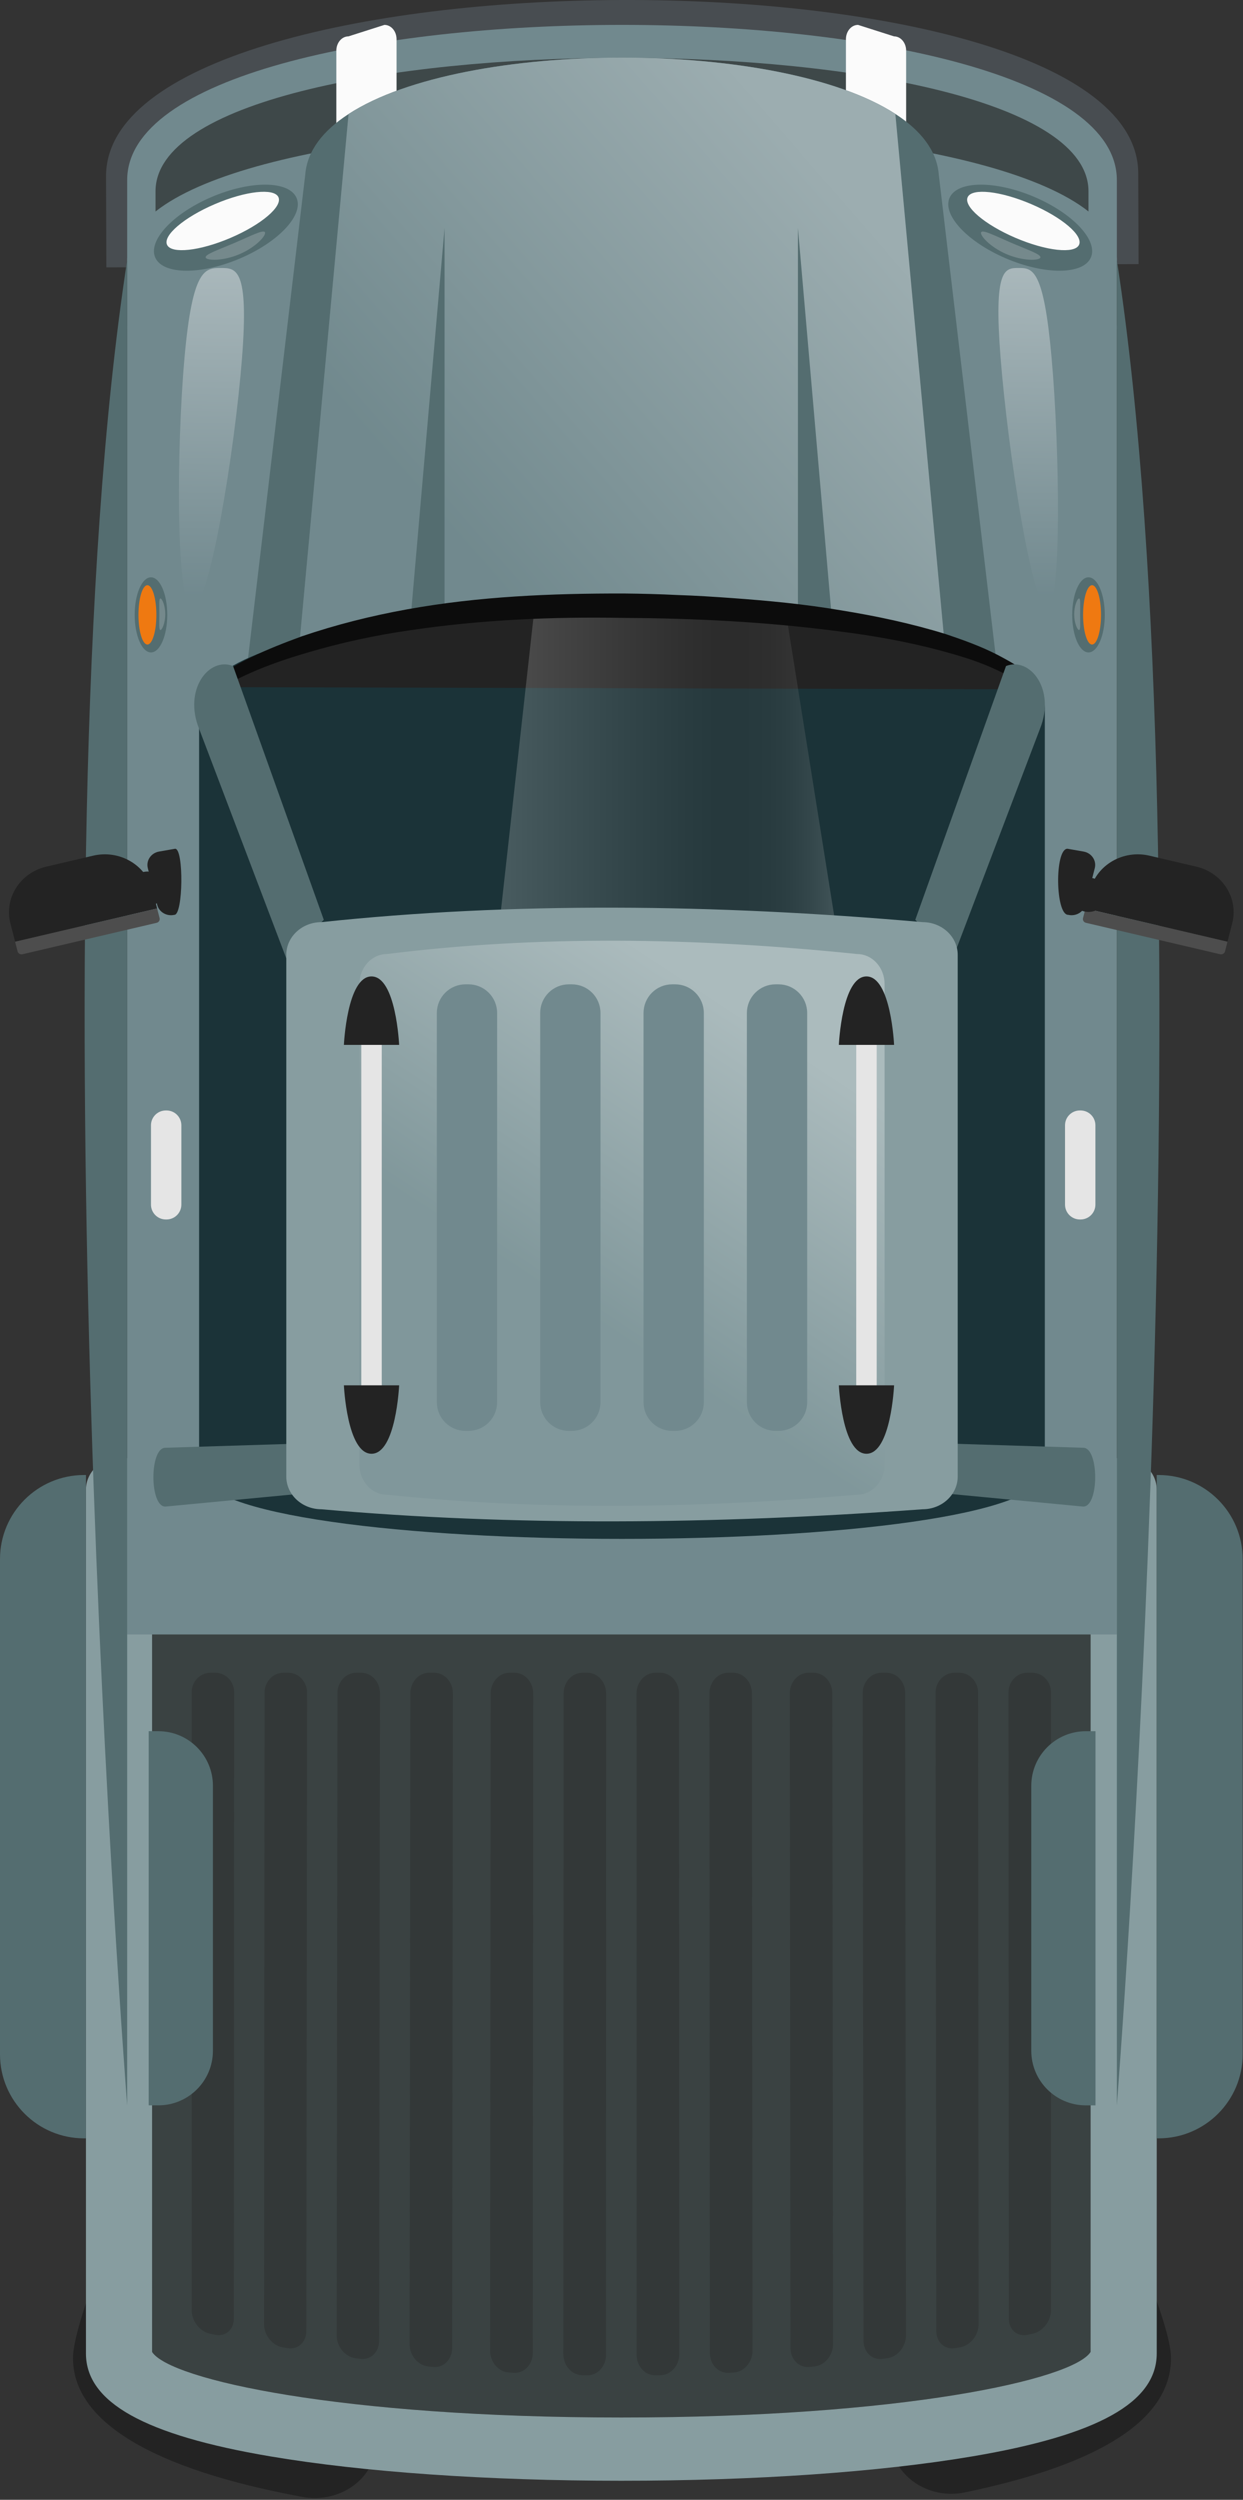 <svg width="94" height="189" viewBox="0 0 94 189" fill="none" xmlns="http://www.w3.org/2000/svg">
<rect x="0" y="0" width="94" height="189" fill="#333333" stroke="none"/>
<path d="M67.42 185.069C79.519 183.242 83.812 180.272 83.812 178.283L86.184 170.677C86.184 170.677 88.556 176.172 88.556 178.283C88.556 182.887 83.313 186.297 72.954 188.443C70.385 188.976 67.855 187.412 67.42 185.069Z" fill="#232323"/>
<path d="M28.377 185.32C27.988 187.688 25.462 189.263 22.86 188.781C11.49 186.675 5.52 183.079 5.52 178.284C5.52 176.173 7.892 170.353 7.892 170.353L10.264 178.284C10.264 180.582 15.865 183.648 28.377 185.315V185.32Z" fill="#232323"/>
<path d="M11.5 177.823C12.85 179.92 25.789 182.778 46.987 182.778C68.185 182.778 81.124 179.92 82.474 177.823V115.024H11.5V177.823Z" fill="#3A4242"/>
<path d="M84.975 110.242H9C7.619 110.242 6.5 111.312 6.5 112.633V177.937C6.5 181.635 10.928 184.107 20.436 185.716C27.465 186.905 36.895 187.561 46.988 187.561C57.081 187.561 66.511 186.906 73.54 185.716C83.047 184.107 87.476 181.635 87.476 177.937V112.633C87.475 111.312 86.356 110.242 84.975 110.242ZM82.475 177.823C81.125 179.92 68.186 182.778 46.988 182.778C25.79 182.778 12.851 179.92 11.501 177.823V115.024H82.476L82.475 177.823Z" fill="#879DA0"/>
<g opacity="0.3">
<path d="M16.277 176.527C16.126 176.496 16.05 176.481 15.899 176.45C15.123 176.291 14.496 175.496 14.496 174.683C14.496 159.103 14.496 143.522 14.496 127.942C14.496 127.129 15.131 126.47 15.913 126.47C16.066 126.47 16.142 126.47 16.294 126.47C17.077 126.47 17.711 127.138 17.711 127.961C17.702 143.745 17.693 159.53 17.684 175.314C17.683 176.138 17.053 176.685 16.277 176.527Z" fill="#232323"/>
<path d="M21.755 177.536C21.603 177.511 21.527 177.498 21.375 177.473C20.596 177.342 19.965 176.556 19.966 175.725C19.98 159.808 19.994 143.891 20.007 127.974C20.008 127.143 20.643 126.47 21.426 126.47C21.579 126.47 21.655 126.47 21.807 126.47C22.59 126.47 23.224 127.15 23.223 127.99C23.205 144.075 23.187 160.159 23.168 176.244C23.167 177.083 22.534 177.665 21.755 177.536Z" fill="#232323"/>
<path d="M27.255 178.346C27.103 178.326 27.026 178.317 26.874 178.296C26.092 178.193 25.459 177.418 25.46 176.574C25.48 160.383 25.5 144.191 25.52 128C25.521 127.155 26.156 126.47 26.939 126.47C27.092 126.47 27.168 126.47 27.32 126.47C28.103 126.47 28.736 127.16 28.735 128.012C28.714 144.335 28.694 160.657 28.673 176.98C28.673 177.831 28.038 178.447 27.255 178.346Z" fill="#232323"/>
<path d="M32.774 178.956C32.621 178.942 32.545 178.935 32.392 178.92C31.608 178.846 30.973 178.085 30.974 177.229C30.994 160.826 31.014 144.423 31.034 128.019C31.035 127.163 31.67 126.469 32.453 126.469C32.606 126.469 32.682 126.469 32.834 126.469C33.617 126.469 34.251 127.167 34.25 128.028C34.232 144.526 34.215 161.024 34.197 177.522C34.195 178.383 33.558 179.029 32.774 178.956Z" fill="#232323"/>
<path d="M38.869 179.399C38.716 179.391 38.639 179.387 38.486 179.378C37.7 179.335 37.064 178.592 37.064 177.728C37.079 161.164 37.094 144.599 37.108 128.035C37.109 127.171 37.744 126.47 38.527 126.47C38.679 126.47 38.756 126.47 38.908 126.47C39.691 126.47 40.325 127.173 40.324 128.04C40.313 144.659 40.303 161.278 40.292 177.897C40.293 178.764 39.655 179.44 38.869 179.399Z" fill="#232323"/>
<path d="M44.408 179.591C44.255 179.588 44.178 179.587 44.025 179.584C43.238 179.569 42.601 178.846 42.601 177.978C42.608 161.333 42.615 144.688 42.622 128.043C42.622 127.175 43.257 126.47 44.04 126.47C44.192 126.47 44.269 126.47 44.421 126.47C45.204 126.47 45.838 127.175 45.838 128.044C45.836 144.707 45.834 161.37 45.832 178.034C45.833 178.903 45.195 179.604 44.408 179.591Z" fill="#232323"/>
<path d="M49.95 179.584C49.797 179.587 49.72 179.588 49.567 179.591C48.78 179.604 48.142 178.903 48.142 178.034C48.14 161.371 48.138 144.708 48.136 128.044C48.136 127.175 48.77 126.47 49.553 126.47C49.706 126.47 49.782 126.47 49.934 126.47C50.717 126.47 51.352 127.174 51.352 128.043C51.359 144.688 51.366 161.333 51.373 177.978C51.374 178.846 50.737 179.569 49.95 179.584Z" fill="#232323"/>
<path d="M55.489 179.378C55.336 179.386 55.259 179.391 55.106 179.399C54.32 179.44 53.682 178.765 53.681 177.897C53.67 161.278 53.66 144.659 53.649 128.04C53.648 127.173 54.283 126.47 55.065 126.47C55.218 126.47 55.294 126.47 55.446 126.47C56.229 126.47 56.864 127.171 56.865 128.035C56.88 144.599 56.895 161.164 56.909 177.728C56.912 178.592 56.276 179.335 55.489 179.378Z" fill="#232323"/>
<path d="M61.583 178.921C61.43 178.935 61.354 178.943 61.201 178.957C60.416 179.03 59.779 178.384 59.778 177.523C59.76 161.025 59.743 144.527 59.725 128.029C59.724 127.168 60.358 126.47 61.141 126.47C61.293 126.47 61.37 126.47 61.522 126.47C62.305 126.47 62.94 127.164 62.941 128.02C62.961 144.423 62.981 160.827 63.001 177.23C63.002 178.085 62.368 178.846 61.583 178.921Z" fill="#232323"/>
<path d="M67.101 178.296C66.949 178.316 66.872 178.326 66.72 178.346C65.938 178.447 65.302 177.832 65.301 176.98C65.28 160.657 65.26 144.335 65.239 128.012C65.238 127.16 65.872 126.47 66.654 126.47C66.806 126.47 66.883 126.47 67.035 126.47C67.818 126.47 68.453 127.155 68.454 128C68.474 144.191 68.494 160.383 68.514 176.574C68.516 177.419 67.883 178.193 67.101 178.296Z" fill="#232323"/>
<path d="M72.6 177.473C72.448 177.499 72.372 177.511 72.22 177.536C71.441 177.665 70.807 177.083 70.806 176.244C70.788 160.159 70.77 144.075 70.751 127.99C70.75 127.151 71.384 126.47 72.167 126.47C72.319 126.47 72.396 126.47 72.548 126.47C73.331 126.47 73.966 127.143 73.967 127.974C73.981 143.891 73.995 159.808 74.008 175.725C74.01 176.556 73.379 177.342 72.6 177.473Z" fill="#232323"/>
<path d="M78.076 176.45C77.925 176.481 77.849 176.497 77.698 176.527C76.922 176.684 76.292 176.138 76.291 175.314C76.282 159.53 76.273 143.745 76.264 127.961C76.263 127.137 76.898 126.47 77.68 126.47C77.833 126.47 77.909 126.47 78.061 126.47C78.844 126.47 79.478 127.129 79.478 127.942C79.478 143.522 79.478 159.103 79.478 174.683C79.48 175.496 78.852 176.291 78.076 176.45Z" fill="#232323"/>
</g>
<path d="M11.245 130.889H11.975C14.254 130.889 16.102 132.737 16.102 135.016V155.05C16.102 157.329 14.254 159.177 11.975 159.177H11.245V130.889Z" fill="#546D70"/>
<path d="M82.846 159.178H82.116C79.837 159.178 77.989 157.33 77.989 155.051V135.017C77.989 132.737 79.837 130.89 82.116 130.89H82.846V159.178Z" fill="#546D70"/>
<path d="M86.103 19.969L8.043 20.215L8.019 13.345C7.958 -4.284 86.018 -4.53 86.078 13.099L86.103 19.969Z" fill="#484D51"/>
<path d="M84.46 24.603H9.618V123.575H84.46V24.603Z" fill="#71898E"/>
<path d="M84.46 19.709H9.618V13.613C9.618 -2.028 84.46 -2.028 84.46 13.613V19.709Z" fill="#71898E"/>
<path d="M82.316 19.709H11.761V14.465C11.761 1.008 82.315 1.008 82.315 14.465V19.709H82.316Z" fill="#3E4849"/>
<path d="M29.989 7.303L25.435 10.015V3.831C25.435 3.234 25.845 2.75 26.351 2.75L29.073 1.882C29.579 1.882 29.989 2.366 29.989 2.962V7.303Z" fill="#FBFBFB"/>
<path d="M63.972 7.303L68.526 10.015V3.831C68.526 3.234 68.116 2.75 67.61 2.75L64.888 1.882C64.382 1.882 63.972 2.366 63.972 2.962V7.303Z" fill="#FBFBFB"/>
<path d="M84.46 24.917H9.618V19.666C9.618 6.192 84.46 6.192 84.46 19.666V24.917Z" fill="#71898E"/>
<path d="M76.455 59.348H17.624L23.085 13.196C23.23 11.4 24.428 9.873 26.36 8.623C35.114 2.931 58.946 2.931 67.709 8.614C69.641 9.864 70.848 11.391 70.993 13.196L76.455 59.348Z" fill="#546D70"/>
<path d="M72.427 59.348H21.652L26.36 8.624C35.114 2.932 58.946 2.932 67.709 8.615L72.427 59.348Z" fill="#71898E"/>
<path opacity="0.3" d="M72.427 59.348H21.652L26.36 8.624C35.114 2.932 58.946 2.932 67.709 8.615L72.427 59.348Z" fill="url(#paint0_linear_110_1734)"/>
<path d="M33.619 55.244V17.239L30.314 55.244H33.619Z" fill="#546D70"/>
<path d="M60.342 55.244V17.239L63.647 55.244H60.342Z" fill="#546D70"/>
<path d="M79.013 53.547V111.174C79.013 118.074 15.057 118.074 15.057 111.174V53.547C15.057 52.324 15.991 51.253 17.624 50.322C21.833 47.94 30.687 46.527 40.403 46.089C46.753 45.804 53.466 45.937 59.49 46.482C66.811 47.141 73.098 48.421 76.436 50.315C78.079 51.247 79.013 52.325 79.013 53.547Z" fill="#1B3338"/>
<path d="M78.683 52.122L15.396 51.948V51.939C26.472 43.948 67.587 43.948 78.663 51.93C78.673 52.053 78.683 52.122 78.683 52.122Z" fill="#232323"/>
<path opacity="0.2" d="M63.437 71.446H37.592L40.404 46.144C46.754 45.753 53.467 45.936 59.491 46.682L63.437 71.446Z" fill="url(#paint1_linear_110_1734)"/>
<path d="M15.491 51.865C17.694 50.103 20.238 49.06 22.817 48.112C25.417 47.227 28.09 46.556 30.793 46.069C36.203 45.088 41.717 44.862 47.18 44.871C48.546 44.885 49.912 44.921 51.277 44.989C52.643 45.032 54.008 45.122 55.372 45.219C58.099 45.417 60.83 45.672 63.533 46.134C66.238 46.569 68.931 47.136 71.561 47.954C72.866 48.396 74.166 48.859 75.405 49.495C76.619 50.137 77.914 50.807 78.682 52.18L77.945 52.501C77.33 51.593 76.088 50.957 74.919 50.446C73.725 49.92 72.444 49.547 71.165 49.197C68.595 48.508 65.947 48.042 63.282 47.714C57.956 47.017 52.555 46.745 47.158 46.717C41.766 46.619 36.38 46.857 31.077 47.642C28.424 48.019 25.805 48.585 23.252 49.341C20.714 50.079 18.154 51.044 16.027 52.446L15.491 51.865Z" fill="#0C0C0C"/>
<path d="M24.486 69.541L17.626 50.358C15.816 49.632 13.851 52.125 15.06 55.108L21.651 72.461L24.486 69.541Z" fill="#546D70"/>
<path d="M12.502 109.46C11.3 109.46 11.3 113.907 12.502 113.907L22.94 112.915V109.135L12.502 109.46Z" fill="#546D70"/>
<path d="M81.921 109.46C83.123 109.46 83.123 113.907 81.921 113.907L71.482 112.915V109.135L81.921 109.46Z" fill="#546D70"/>
<path d="M69.218 69.541L76.078 50.358C77.888 49.632 79.853 52.125 78.644 55.108L72.053 72.461L69.218 69.541Z" fill="#546D70"/>
<path d="M69.767 114.11C53.927 115.27 38.706 115.387 24.309 114.11C22.841 114.11 21.651 113.003 21.651 111.638V72.191C21.651 70.826 22.841 69.719 24.309 69.719C38.706 68.191 53.928 68.33 69.767 69.719C71.235 69.719 72.425 70.826 72.425 72.191V111.638C72.425 113.003 71.235 114.11 69.767 114.11Z" fill="#879DA0"/>
<path opacity="0.3" d="M64.817 113.009C52.427 114.077 40.521 114.185 29.26 113.009C28.112 113.009 27.181 111.99 27.181 110.733V74.407C27.181 73.15 28.112 72.131 29.26 72.131C40.521 70.724 52.428 70.852 64.817 72.131C65.965 72.131 66.896 73.15 66.896 74.407V110.733C66.896 111.99 65.965 113.009 64.817 113.009Z" fill="url(#paint2_linear_110_1734)"/>
<path d="M9.618 19.666V159.178C9.618 159.178 2.378 66.695 9.618 19.666Z" fill="#546D70"/>
<path d="M84.46 19.666V159.178C84.46 159.178 91.7 66.695 84.46 19.666Z" fill="#546D70"/>
<path d="M35.427 108.183H35.203C34.006 108.183 33.035 107.213 33.035 106.016V76.589C33.035 75.392 34.005 74.421 35.203 74.421H35.427C36.624 74.421 37.594 75.391 37.594 76.589V106.016C37.595 107.213 36.624 108.183 35.427 108.183Z" fill="#71898E"/>
<path d="M43.243 108.183H43.019C41.822 108.183 40.851 107.213 40.851 106.016V76.589C40.851 75.392 41.821 74.421 43.019 74.421H43.243C44.44 74.421 45.411 75.391 45.411 76.589V106.016C45.41 107.213 44.44 108.183 43.243 108.183Z" fill="#71898E"/>
<path d="M51.058 108.183H50.834C49.637 108.183 48.666 107.213 48.666 106.016V76.589C48.666 75.392 49.636 74.421 50.834 74.421H51.058C52.255 74.421 53.226 75.391 53.226 76.589V106.016C53.226 107.213 52.256 108.183 51.058 108.183Z" fill="#71898E"/>
<path d="M58.874 108.183H58.65C57.453 108.183 56.482 107.213 56.482 106.016V76.589C56.482 75.392 57.452 74.421 58.65 74.421H58.874C60.071 74.421 61.042 75.391 61.042 76.589V106.016C61.042 107.213 60.071 108.183 58.874 108.183Z" fill="#71898E"/>
<path d="M28.869 77.531H27.322V108.584H28.869V77.531Z" fill="#E5E5E5"/>
<path d="M26.007 79H30.184C30.184 79 29.952 73.824 28.095 73.824C26.239 73.825 26.007 79 26.007 79Z" fill="#232323"/>
<path d="M30.184 104.738H26.007C26.007 104.738 26.239 109.913 28.096 109.913C29.952 109.914 30.184 104.738 30.184 104.738Z" fill="#232323"/>
<path d="M66.299 77.531H64.752V108.584H66.299V77.531Z" fill="#E5E5E5"/>
<path d="M63.437 79H67.614C67.614 79 67.382 73.824 65.525 73.824C63.669 73.825 63.437 79 63.437 79Z" fill="#232323"/>
<path d="M67.614 104.738H63.437C63.437 104.738 63.669 109.913 65.526 109.913C67.382 109.914 67.614 104.738 67.614 104.738Z" fill="#232323"/>
<path d="M1.143 71.2L11.881 68.685L11.524 67.292C11.038 65.392 9.033 64.229 7.047 64.694L3.502 65.524C1.516 65.989 0.3 67.907 0.786 69.807L1.143 71.2Z" fill="#232323"/>
<path d="M1.143 71.2L11.881 68.685L12.069 69.417C12.109 69.574 12.009 69.732 11.845 69.771L1.7 72.147C1.536 72.185 1.371 72.089 1.33 71.932L1.143 71.2Z" fill="#4D4D4D"/>
<path d="M13.189 69.167C13.85 69.174 13.908 64.177 13.246 64.17L12.03 64.383C11.421 64.489 11.031 65.064 11.179 65.64L11.889 68.414C12.03 68.964 12.612 69.302 13.189 69.167Z" fill="#232323"/>
<path d="M11.147 68.485C11.895 68.485 12.502 67.905 12.502 67.189C12.502 66.474 11.895 65.893 11.147 65.893C10.399 65.893 9.792 66.474 9.792 67.189C9.792 67.905 10.399 68.485 11.147 68.485Z" fill="#232323"/>
<path d="M92.827 71.2L82.089 68.685L82.446 67.292C82.932 65.392 84.937 64.229 86.923 64.694L90.468 65.524C92.454 65.989 93.67 67.907 93.184 69.807L92.827 71.2Z" fill="#232323"/>
<path d="M92.827 71.2L82.089 68.685L81.901 69.417C81.861 69.574 81.961 69.732 82.125 69.771L92.269 72.147C92.433 72.185 92.598 72.089 92.639 71.932L92.827 71.2Z" fill="#4D4D4D"/>
<path d="M80.78 69.167C79.805 69.177 79.748 64.18 80.723 64.17L81.94 64.383C82.549 64.489 82.939 65.064 82.791 65.64L82.081 68.414C81.94 68.964 81.357 69.302 80.78 69.167Z" fill="#232323"/>
<path d="M82.316 68.948C83.064 68.948 83.671 68.368 83.671 67.652C83.671 66.937 83.064 66.356 82.316 66.356C81.568 66.356 80.961 66.937 80.961 67.652C80.961 68.368 81.568 68.948 82.316 68.948Z" fill="#232323"/>
<path d="M11.417 49.328C12.098 49.328 12.649 48.057 12.649 46.488C12.649 44.92 12.098 43.648 11.417 43.648C10.737 43.648 10.185 44.92 10.185 46.488C10.185 48.057 10.737 49.328 11.417 49.328Z" fill="#546D70"/>
<path d="M11.825 46.488C11.825 47.727 11.522 48.731 11.148 48.731C10.774 48.731 10.471 47.727 10.471 46.488C10.471 45.249 10.774 44.245 11.148 44.245C11.522 44.245 11.825 45.249 11.825 46.488Z" fill="#EF7911"/>
<path opacity="0.2" d="M12.499 46.441C12.499 47.1 12.256 47.634 12.132 47.634C12.008 47.634 12.051 47.1 12.051 46.441C12.051 45.782 12.008 45.248 12.132 45.248C12.256 45.248 12.499 45.782 12.499 46.441Z" fill="#FBFBFB"/>
<path d="M18.167 19.534C15.223 20.794 12.351 20.778 11.751 19.497C11.152 18.216 13.053 16.157 15.997 14.896C18.941 13.636 21.813 13.652 22.413 14.933C23.012 16.214 21.111 18.273 18.167 19.534Z" fill="#546D70"/>
<path d="M17.441 17.982C15.116 18.977 12.963 19.214 12.634 18.51C12.305 17.806 13.923 16.429 16.248 15.433C18.573 14.438 20.726 14.201 21.055 14.905C21.384 15.609 19.766 16.986 17.441 17.982Z" fill="#FBFBFB"/>
<path opacity="0.2" d="M18.122 19.213C16.885 19.742 15.668 19.714 15.559 19.481C15.45 19.248 16.49 18.899 17.727 18.37C18.964 17.84 19.929 17.331 20.038 17.564C20.147 17.796 19.359 18.683 18.122 19.213Z" fill="#FBFBFB"/>
<path d="M76.067 19.534C79.011 20.794 81.883 20.778 82.483 19.497C83.082 18.216 81.181 16.157 78.237 14.896C75.293 13.636 72.421 13.652 71.821 14.933C71.223 16.214 73.123 18.273 76.067 19.534Z" fill="#546D70"/>
<path d="M76.794 17.982C79.12 18.977 81.272 19.214 81.601 18.51C81.93 17.806 80.312 16.429 77.987 15.433C75.661 14.438 73.509 14.201 73.18 14.905C72.85 15.609 74.468 16.986 76.794 17.982Z" fill="#FBFBFB"/>
<path opacity="0.2" d="M76.112 19.213C77.349 19.742 78.566 19.714 78.675 19.481C78.784 19.248 77.744 18.899 76.507 18.37C75.27 17.84 74.305 17.331 74.196 17.564C74.087 17.796 74.876 18.683 76.112 19.213Z" fill="#FBFBFB"/>
<path d="M82.316 49.328C82.996 49.328 83.548 48.057 83.548 46.488C83.548 44.92 82.996 43.648 82.316 43.648C81.636 43.648 81.084 44.92 81.084 46.488C81.084 48.057 81.636 49.328 82.316 49.328Z" fill="#546D70"/>
<path d="M81.908 46.488C81.908 47.727 82.211 48.731 82.586 48.731C82.96 48.731 83.263 47.727 83.263 46.488C83.263 45.249 82.96 44.245 82.586 44.245C82.212 44.245 81.908 45.249 81.908 46.488Z" fill="#EF7911"/>
<path opacity="0.2" d="M81.234 46.441C81.234 47.1 81.477 47.634 81.601 47.634C81.725 47.634 81.682 47.1 81.682 46.441C81.682 45.782 81.725 45.248 81.601 45.248C81.477 45.248 81.234 45.782 81.234 46.441Z" fill="#FBFBFB"/>
<path opacity="0.5" d="M18.304 27.038C17.763 34.045 15.82 45.959 14.557 45.959C13.294 45.959 13.331 34.045 13.954 27.038C14.555 20.288 15.513 20.261 16.692 20.261C17.872 20.261 18.825 20.288 18.304 27.038Z" fill="url(#paint3_linear_110_1734)"/>
<path opacity="0.5" d="M79.524 27.038C80.147 34.045 80.3 45.959 79.18 45.959C78.06 45.959 76.217 34.045 75.667 27.038C75.137 20.288 75.982 20.261 77.028 20.261C78.074 20.261 78.924 20.288 79.524 27.038Z" fill="url(#paint4_linear_110_1734)"/>
<path d="M12.591 92.2H12.541C11.92 92.2 11.417 91.697 11.417 91.076V85.08C11.417 84.46 11.92 83.957 12.541 83.957H12.591C13.212 83.957 13.715 84.46 13.715 85.08V91.076C13.715 91.697 13.212 92.2 12.591 92.2Z" fill="#E5E5E5"/>
<path d="M81.715 92.2H81.664C81.044 92.2 80.541 91.697 80.541 91.076V85.08C80.541 84.46 81.044 83.957 81.664 83.957H81.715C82.335 83.957 82.839 84.46 82.839 85.08V91.076C82.838 91.697 82.335 92.2 81.715 92.2Z" fill="#E5E5E5"/>
<path d="M6.5 161.672H6.357C2.846 161.672 0 158.826 0 155.315V117.877C0 114.366 2.846 111.52 6.357 111.52H6.5V161.672Z" fill="#546D70"/>
<path d="M87.475 161.672H87.618C91.129 161.672 93.975 158.826 93.975 155.315V117.877C93.975 114.366 91.129 111.52 87.618 111.52H87.475V161.672Z" fill="#546D70"/>
<defs>
<linearGradient id="paint0_linear_110_1734" x1="66.847" y1="18.822" x2="37.563" y2="44.265" gradientUnits="userSpaceOnUse">
<stop stop-color="white"/>
<stop offset="1" stop-color="#71898E"/>
</linearGradient>
<linearGradient id="paint1_linear_110_1734" x1="37.591" y1="58.695" x2="63.437" y2="58.695" gradientUnits="userSpaceOnUse">
<stop stop-color="white"/>
<stop offset="0.186" stop-color="#C4C4C4"/>
<stop offset="0.404" stop-color="#858585"/>
<stop offset="0.564" stop-color="#5E5E5E"/>
<stop offset="0.647" stop-color="#4F4F4F"/>
<stop offset="0.734" stop-color="#525252"/>
<stop offset="0.792" stop-color="#5A5A5A"/>
<stop offset="0.84" stop-color="#696969"/>
<stop offset="0.884" stop-color="#7F7F7F"/>
<stop offset="0.925" stop-color="#9A9A9A"/>
<stop offset="0.963" stop-color="#BBBBBB"/>
<stop offset="0.999" stop-color="#E2E2E2"/>
<stop offset="1" stop-color="#E4E4E4"/>
</linearGradient>
<linearGradient id="paint2_linear_110_1734" x1="56.879" y1="77.529" x2="43.056" y2="98.658" gradientUnits="userSpaceOnUse">
<stop stop-color="white"/>
<stop offset="1" stop-color="#71898E"/>
</linearGradient>
<linearGradient id="paint3_linear_110_1734" x1="16.229" y1="13.913" x2="15.773" y2="45.228" gradientUnits="userSpaceOnUse">
<stop stop-color="white"/>
<stop offset="1" stop-color="#71898E"/>
</linearGradient>
<linearGradient id="paint4_linear_110_1734" x1="78.008" y1="13.949" x2="77.555" y2="45.189" gradientUnits="userSpaceOnUse">
<stop stop-color="white"/>
<stop offset="1" stop-color="#71898E"/>
</linearGradient>
</defs>
</svg>
